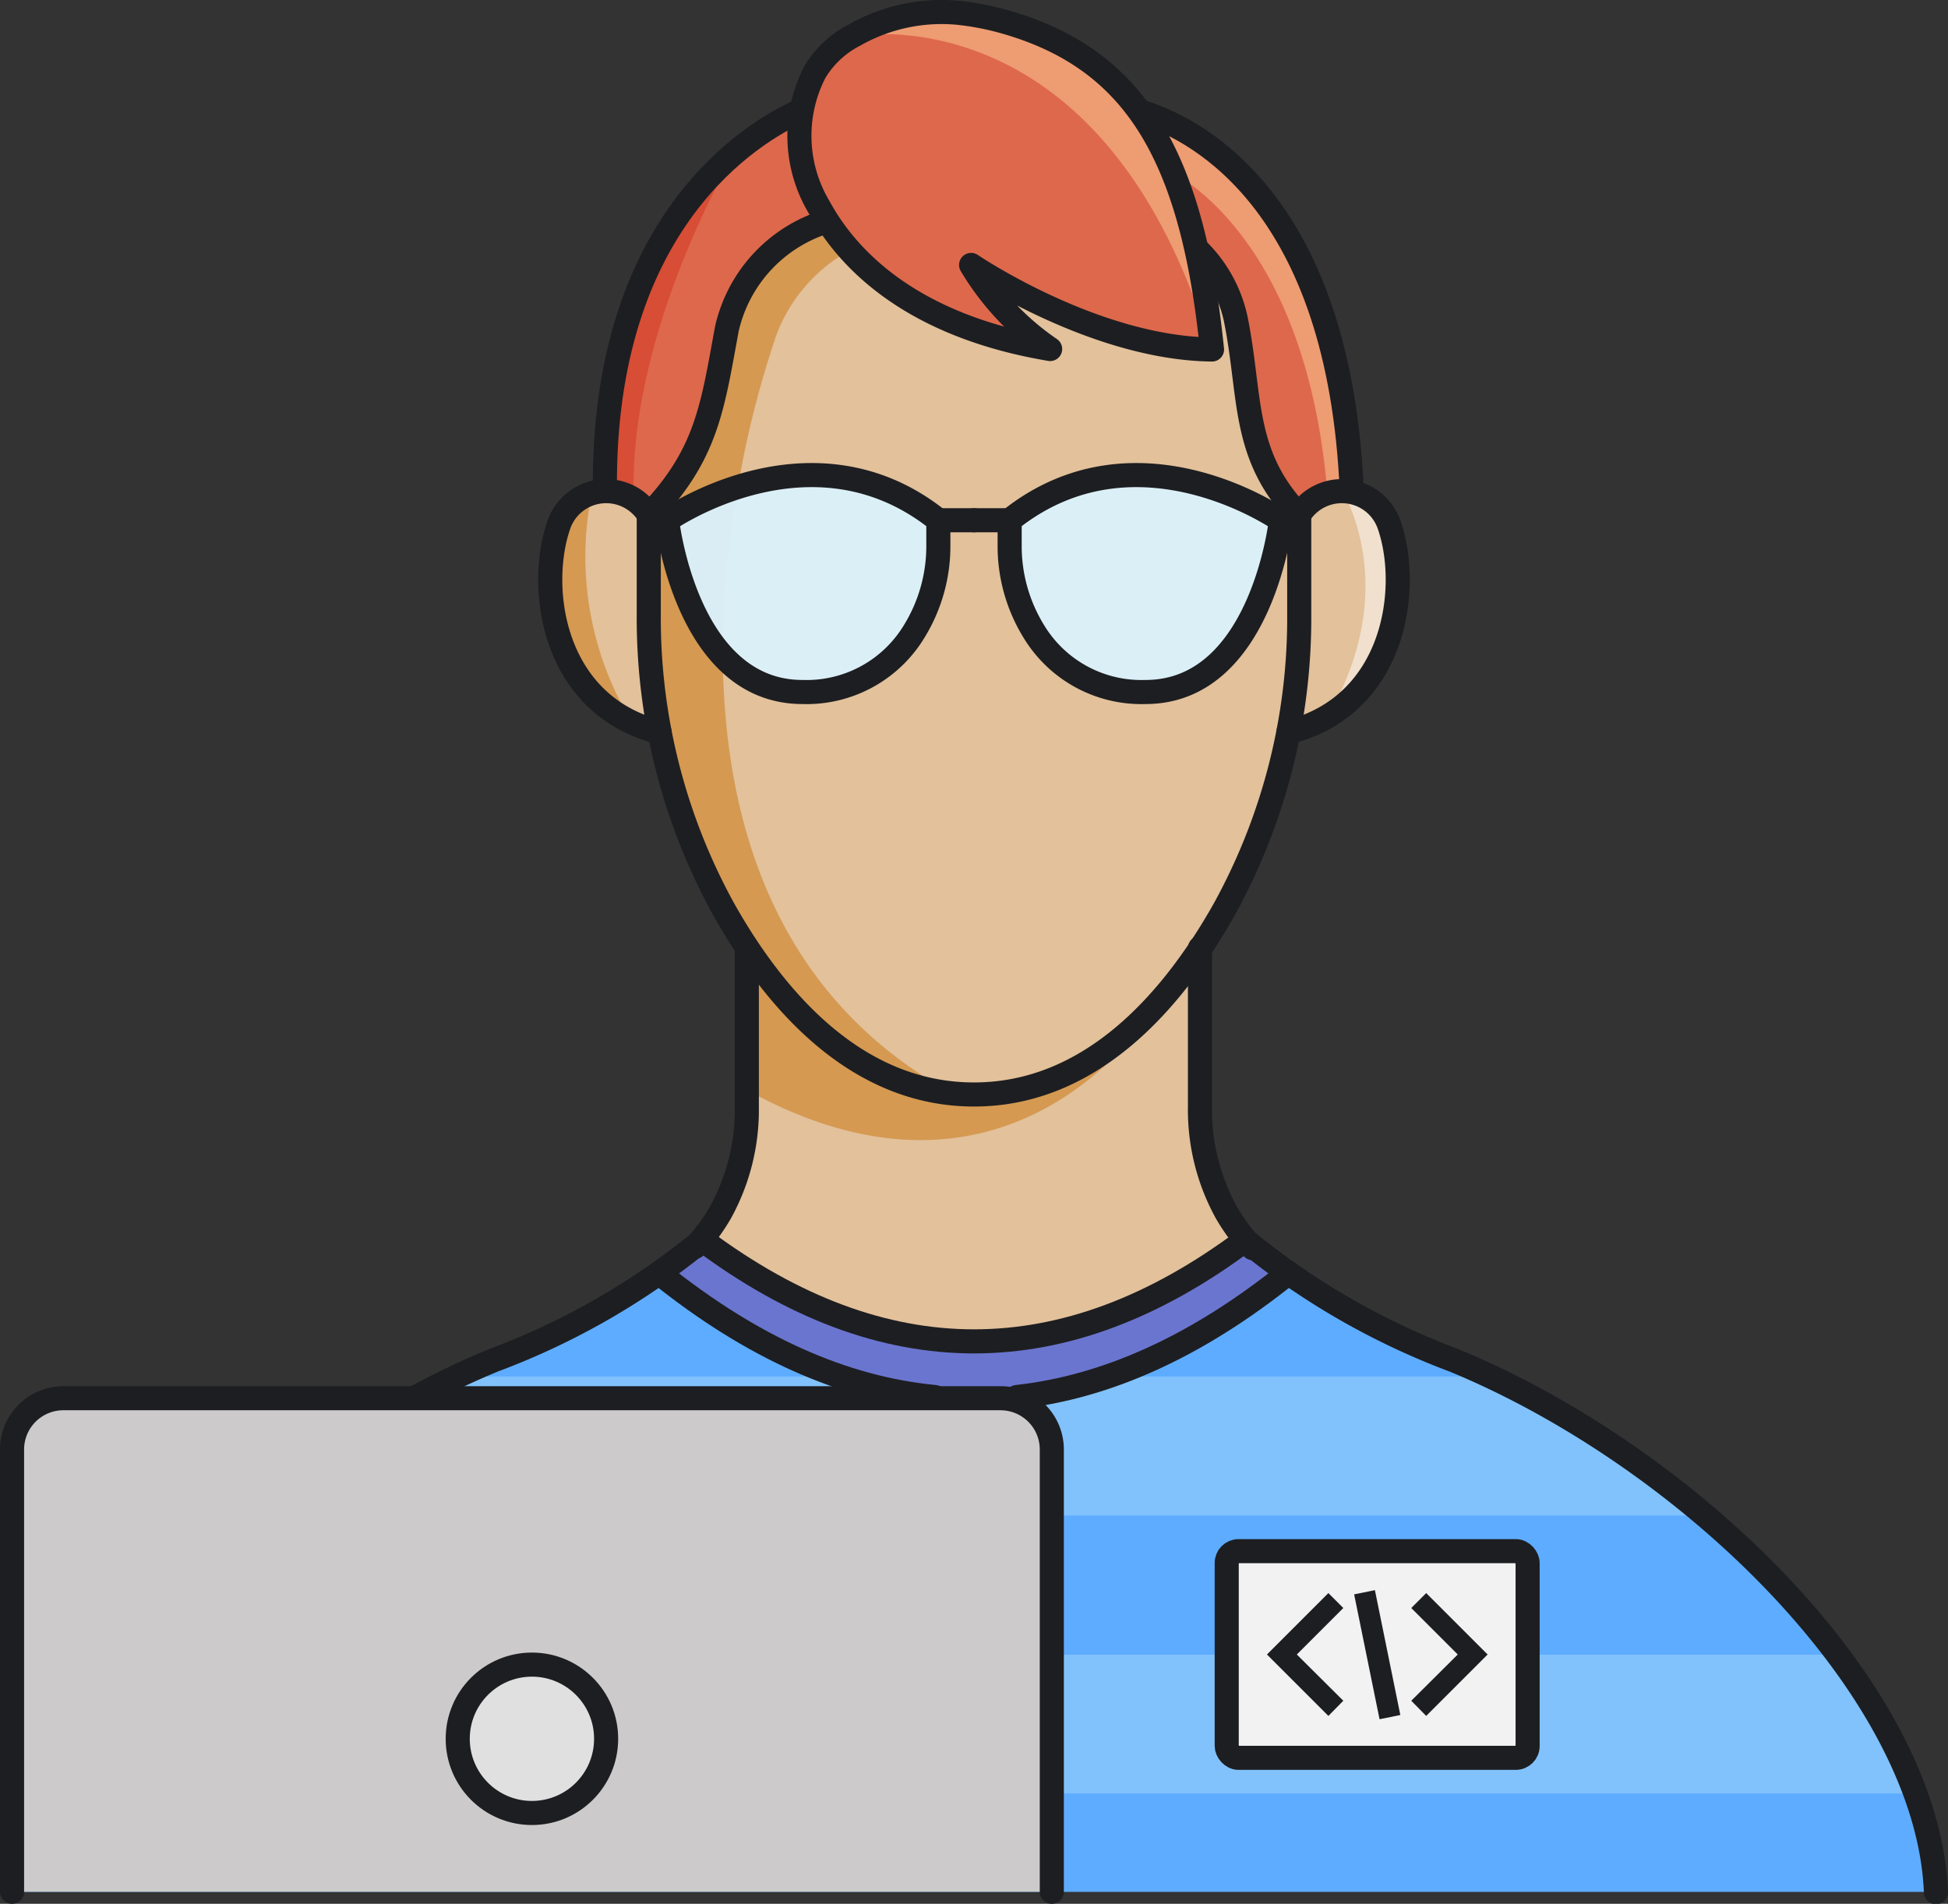 <svg id="efab4f28-cc03-4179-9c08-9971388c6a08" data-name="Layer 1" xmlns="http://www.w3.org/2000/svg" viewBox="0 0 80.86 79.04"><rect x="0" y="0" width="80.86" height="79.04" fill="#333333" stroke="none"/><path d="M27.39,30.4c-4.48-1.12-5.09-6-4.19-8.62a2.08,2.08,0,0,1,1.9-1.39,2,2,0,0,1,1.76.88.64.64,0,0,1,.07.12v4.08A26.38,26.38,0,0,0,27.39,30.4Z" fill="#e2c19b"/><path d="M53.93,21.39v4.08a26.4,26.4,0,0,1-.46,4.94,24.25,24.25,0,0,1-2.66,7.36c-.3.53-.62,1.06-1,1.58h0c-2.16,3.24-5.24,6.08-9.41,6.08S33.19,42.6,31,39.36c-.35-.52-.68-1.06-1-1.59a23.78,23.78,0,0,1-2.66-7.37,26.38,26.38,0,0,1-.46-4.93V21.39c2.41-2.5,2.64-4.47,3.24-7.73a6.1,6.1,0,0,1,4.14-4.47c1.29,2,3.93,4.41,9.23,5.31A11.23,11.23,0,0,1,40.32,11c.31.2,5.24,3.45,10,3.51a36.67,36.67,0,0,0-.64-4.2,5.74,5.74,0,0,1,1.65,2.92C52,16.46,51.52,18.89,53.93,21.39Z" fill="#e2c19b"/><path d="M53.48,30.4h0a26.4,26.4,0,0,0,.46-4.94V21.39l.08-.12a2,2,0,0,1,2.11-.83,2.06,2.06,0,0,1,1.55,1.34C58.57,24.38,58,29.28,53.48,30.4Z" fill="#e2c19b"/><path d="M51.71,51.46l0,0h0q-11.25,8.4-22.51,0l0,0a8.06,8.06,0,0,0,.79-1.14A8.83,8.83,0,0,0,31,45.94V39.36c2.16,3.24,5.23,6.08,9.4,6.08s7.25-2.84,9.41-6.08v6.58a8.83,8.83,0,0,0,1.09,4.39A7.15,7.15,0,0,0,51.71,51.46Z" fill="#e2c19b"/><path d="M80.36,78.54H.5a13.4,13.4,0,0,1,.85-4.08,22.48,22.48,0,0,1,3.22-5.77,35.51,35.51,0,0,1,5.5-5.77,40.62,40.62,0,0,1,8.87-5.77q.78-.37,1.56-.69a37.15,37.15,0,0,0,6.89-3.59,24.73,24.73,0,0,0,7.46,4.28,16.7,16.7,0,0,0,11.16,0,24.89,24.89,0,0,0,7.47-4.28,37.05,37.05,0,0,0,6.88,3.59q.78.32,1.56.69a41.05,41.05,0,0,1,8.88,5.77,35.85,35.85,0,0,1,5.49,5.77,22.48,22.48,0,0,1,3.22,5.77A13.4,13.4,0,0,1,80.36,78.54Z" fill="#5eacff"/><path d="M80.36,78.54H.5a13.4,13.4,0,0,1,.85-4.08H79.51A13.4,13.4,0,0,1,80.36,78.54Z" fill="#5eacff"/><path d="M79.51,74.46H1.35a22.48,22.48,0,0,1,3.22-5.77H76.29A22.48,22.48,0,0,1,79.51,74.46Z" fill="#81c2fc"/><path d="M76.29,68.69H4.57a35.51,35.51,0,0,1,5.5-5.77H70.8A35.85,35.85,0,0,1,76.29,68.69Z" fill="#5eacff"/><path d="M70.8,62.92H10.07a40.62,40.62,0,0,1,8.87-5.77H34.85a16.7,16.7,0,0,0,11.16,0H61.92A41.05,41.05,0,0,1,70.8,62.92Z" fill="#81c2fc"/><path d="M61.92,57.15H46a24.89,24.89,0,0,0,7.47-4.28,37.05,37.05,0,0,0,6.88,3.59Q61.14,56.78,61.92,57.15Z" fill="#5eacff"/><path d="M34.85,57.15H18.94q.78-.37,1.56-.69a37.15,37.15,0,0,0,6.89-3.59A24.73,24.73,0,0,0,34.85,57.15Z" fill="#5eacff"/><rect x="50.92" y="64.4" width="12.49" height="8.58" rx="0.49" fill="#f2f2f2"/><path d="M43.54,14.5c-5.3-.9-7.94-3.3-9.23-5.31-.14-.2-.25-.4-.36-.59A6.59,6.59,0,0,1,33.33,7a5.89,5.89,0,0,1-.06-2.4A5.17,5.17,0,0,1,33.82,3a4.08,4.08,0,0,1,1.64-1.57,7.34,7.34,0,0,1,4.3-.93,11.43,11.43,0,0,1,1.82.34,9.91,9.91,0,0,1,5.7,3.73h0a13,13,0,0,1,1.83,3.71c.19.62.37,1.27.53,2a36.67,36.67,0,0,1,.64,4.2c-4.72-.06-9.65-3.31-10-3.51A11.23,11.23,0,0,0,43.54,14.5Z" fill="#de684c"/><path d="M34.31,9.19a6.1,6.1,0,0,0-4.14,4.47c-.6,3.26-.83,5.23-3.24,7.73a.64.64,0,0,0-.07-.12,2,2,0,0,0-1.76-.88C25,8.94,31.54,5.33,33.27,4.57A5.89,5.89,0,0,0,33.33,7,6.59,6.59,0,0,0,34,8.6C34.06,8.79,34.17,9,34.31,9.19Z" fill="#de684c"/><path d="M56.12,20.44a2,2,0,0,0-2.11.83l-.08.12c-2.41-2.5-2-4.93-2.64-8.17a5.74,5.74,0,0,0-1.65-2.92c-.16-.71-.34-1.36-.53-2a13,13,0,0,0-1.83-3.71C49.54,5.28,55.6,8.24,56.12,20.44Z" fill="#de684c"/><path d="M53.48,52.87A24.89,24.89,0,0,1,46,57.15a16.7,16.7,0,0,1-11.16,0,24.73,24.73,0,0,1-7.46-4.28A15.1,15.1,0,0,0,29,51.61l0,0h0l.1-.07q11.27,8.4,22.51,0h0l.16.14h0A17.66,17.66,0,0,0,53.48,52.87Z" fill="#6a75cf"/><path d="M2.63,58.05H41.53a2.13,2.13,0,0,1,2.13,2.13V78.54a0,0,0,0,1,0,0H.5a0,0,0,0,1,0,0V60.18A2.13,2.13,0,0,1,2.63,58.05Z" fill="#cccaca"/><circle cx="22.08" cy="72.19" r="3.08" fill="#e0e0e0"/><path d="M26,29.6c-2.89-1.79-3.22-5.67-2.45-7.89a2.06,2.06,0,0,1,1-1.17A13.22,13.22,0,0,0,26,29.6Z" fill="#d59951"/><path d="M39.52,45.39c-3.71-.37-6.49-3-8.49-6-.35-.52-.68-1.06-1-1.59a23.78,23.78,0,0,1-2.66-7.37,26.38,26.38,0,0,1-.46-4.93V21.39c2.41-2.5,2.64-4.47,3.24-7.73a6.1,6.1,0,0,1,4.14-4.47,8.76,8.76,0,0,0,.94,1.23,6.67,6.67,0,0,0-3,3.48,41,41,0,0,0-1.6,6.31,40.47,40.47,0,0,0-.63,7C30.05,33.84,32,41.26,39.52,45.39Z" fill="#d59951"/><path d="M55.13,29.72c2.72-4.74,1.14-8.35.6-9.33a2.3,2.3,0,0,1,.39.05,2.06,2.06,0,0,1,1.55,1.34C58.45,24,58.09,28,55.13,29.72Z" fill="#f0e0cd"/><path d="M48,41.74c-.51.81-6.22,9.48-17,3.51V39.36c2,3,4.78,5.66,8.49,6a9.08,9.08,0,0,0,.91,0A10.29,10.29,0,0,0,48,41.74Z" fill="#d59951"/><path d="M50.28,14.5c-4.49-14.95-14.82-13-14.82-13a7.34,7.34,0,0,1,4.3-.93,11.43,11.43,0,0,1,1.82.34,9.91,9.91,0,0,1,5.7,3.73h0c.1.13.19.27.28.41s.17.26.25.39a12,12,0,0,1,.88,1.76c0,.09.07.17.1.26.11.29.22.58.32.89.19.62.37,1.27.53,2A36.67,36.67,0,0,1,50.28,14.5Z" fill="#ee9c72"/><path d="M30.37,6.59c-.23.38-4.14,7.19-4.07,13.74a2,2,0,0,0-.83-.15C25.41,12.92,28,8.81,30.37,6.59Z" fill="#d84d35"/><path d="M56.12,20.44a2.3,2.3,0,0,0-.39-.05,2.22,2.22,0,0,0-.63.08c-.78-9.33-5-12.5-6.41-13.3a12,12,0,0,0-.88-1.76c-.08-.13-.16-.26-.25-.39s-.18-.28-.28-.41C49.54,5.28,55.6,8.24,56.12,20.44Z" fill="#ee9c72"/><path d="M39,21.6v1a6.75,6.75,0,0,1-1,3.61,5.22,5.22,0,0,1-4.64,2.52c-4.85,0-5.62-7.13-5.62-7.13S33.66,17.38,39,21.6Z" fill="#dbf2fc" opacity="0.95"/><path d="M53.17,21.6s-.78,7.13-5.63,7.13a5.21,5.21,0,0,1-4.63-2.52,6.76,6.76,0,0,1-1-3.61v-1C47.2,17.38,53.17,21.6,53.17,21.6Z" fill="#dbf2fc" opacity="0.95"/><path d="M26.93,21.38l-.07-.11a2.08,2.08,0,0,0-3.66.51c-.91,2.6-.29,7.5,4.18,8.62" fill="none" stroke="#1d1e21" stroke-linecap="round" stroke-linejoin="round"/><path d="M53.93,21.27v4.2a25.05,25.05,0,0,1-3.12,12.3c-2.16,3.83-5.54,7.67-10.38,7.67s-8.22-3.84-10.38-7.67a25.05,25.05,0,0,1-3.12-12.3V21.32" fill="none" stroke="#1d1e21" stroke-linecap="round" stroke-linejoin="round"/><path d="M53.93,21.38l.07-.11a2.08,2.08,0,0,1,3.66.51c.91,2.6.29,7.5-4.18,8.62" fill="none" stroke="#1d1e21" stroke-linecap="round" stroke-linejoin="round"/><path d="M52,51.82a8.15,8.15,0,0,1-1.1-1.49,8.83,8.83,0,0,1-1.09-4.39V39.36" fill="none" stroke="#1d1e21" stroke-linecap="round" stroke-linejoin="round"/><path d="M31,39.36v6.58a8.83,8.83,0,0,1-1.09,4.39,7.92,7.92,0,0,1-1.05,1.43" fill="none" stroke="#1d1e21" stroke-linecap="round" stroke-linejoin="round"/><path d="M51.68,51.48a30.6,30.6,0,0,0,8.68,5c9.69,4,19.66,13.61,20,22.08" fill="none" stroke="#1d1e21" stroke-linecap="round" stroke-linejoin="round"/><path d="M17.28,58a33.64,33.64,0,0,1,3.22-1.53,30.33,30.33,0,0,0,8.67-5" fill="none" stroke="#1d1e21" stroke-linecap="round" stroke-linejoin="round"/><path d="M34,8.6c1.15,2.11,3.76,4.91,9.59,5.89A11.12,11.12,0,0,1,40.31,11s5.09,3.46,10,3.51C49.47,6.27,47,2.36,41.58.87A11.43,11.43,0,0,0,39.76.53a7.32,7.32,0,0,0-4.3.93A4.08,4.08,0,0,0,33.82,3,5.78,5.78,0,0,0,34,8.6Z" fill="none" stroke="#1d1e21" stroke-linecap="round" stroke-linejoin="round"/><path d="M33.17,4.62C31.3,5.47,25,9.14,25.11,20.33" fill="none" stroke="#1d1e21" stroke-linecap="round" stroke-linejoin="round"/><path d="M47.47,4.67c2.39.78,8.13,3.9,8.64,15.7" fill="none" stroke="#1d1e21" stroke-linecap="round" stroke-linejoin="round"/><path d="M49.74,10.4a5.69,5.69,0,0,1,1.55,2.82c.66,3.24.23,5.66,2.64,8.16" fill="none" stroke="#1d1e21" stroke-linecap="round" stroke-linejoin="round"/><path d="M34.26,9.21a6.06,6.06,0,0,0-4.09,4.45c-.6,3.26-.83,5.22-3.24,7.72" fill="none" stroke="#1d1e21" stroke-linecap="round" stroke-linejoin="round"/><path d="M29.17,51.49q11.27,8.4,22.51,0" fill="none" stroke="#1d1e21" stroke-linecap="round" stroke-linejoin="round"/><path d="M27.69,21.6s6-4.22,11.26,0v1a6.75,6.75,0,0,1-1,3.61,5.22,5.22,0,0,1-4.64,2.52C28.47,28.73,27.69,21.6,27.69,21.6Z" fill="none" stroke="#1d1e21" stroke-linecap="round" stroke-linejoin="round"/><line x1="38.95" y1="21.6" x2="40.43" y2="21.6" fill="none" stroke="#1d1e21" stroke-linecap="round" stroke-linejoin="round"/><path d="M53.17,21.6s-6-4.22-11.26,0v1a6.75,6.75,0,0,0,1,3.61,5.22,5.22,0,0,0,4.64,2.52C52.39,28.73,53.17,21.6,53.17,21.6Z" fill="none" stroke="#1d1e21" stroke-linecap="round" stroke-linejoin="round"/><line x1="41.91" y1="21.6" x2="40.43" y2="21.6" fill="none" stroke="#1d1e21" stroke-linecap="round" stroke-linejoin="round"/><path d="M42.21,58q5.64-.62,11.27-5.15" fill="none" stroke="#1d1e21" stroke-linecap="round" stroke-linejoin="round"/><path d="M27.38,52.87Q33.1,57.46,38.8,58" fill="none" stroke="#1d1e21" stroke-linecap="round" stroke-linejoin="round"/><polygon points="55.14 71.24 52.59 68.69 55.14 66.14 55.76 66.76 53.83 68.69 55.76 70.61 55.14 71.24" fill="#1d1e21"/><polygon points="59.2 71.24 58.58 70.61 60.51 68.69 58.58 66.76 59.2 66.14 61.75 68.69 59.2 71.24" fill="#1d1e21"/><rect x="56.73" y="66.05" width="0.88" height="5.29" transform="translate(-12.55 12.78) rotate(-11.5)" fill="#1d1e21"/><rect x="50.92" y="64.4" width="12.49" height="8.58" rx="0.49" fill="none" stroke="#1d1e21" stroke-linecap="round" stroke-linejoin="round"/><path d="M.5,78.54V60.18a2.13,2.13,0,0,1,2.13-2.13h38.9a2.13,2.13,0,0,1,2.13,2.13V78.54" fill="none" stroke="#1d1e21" stroke-linecap="round" stroke-linejoin="round"/><circle cx="22.08" cy="72.19" r="3.08" fill="none" stroke="#1d1e21" stroke-linecap="round" stroke-linejoin="round"/></svg>